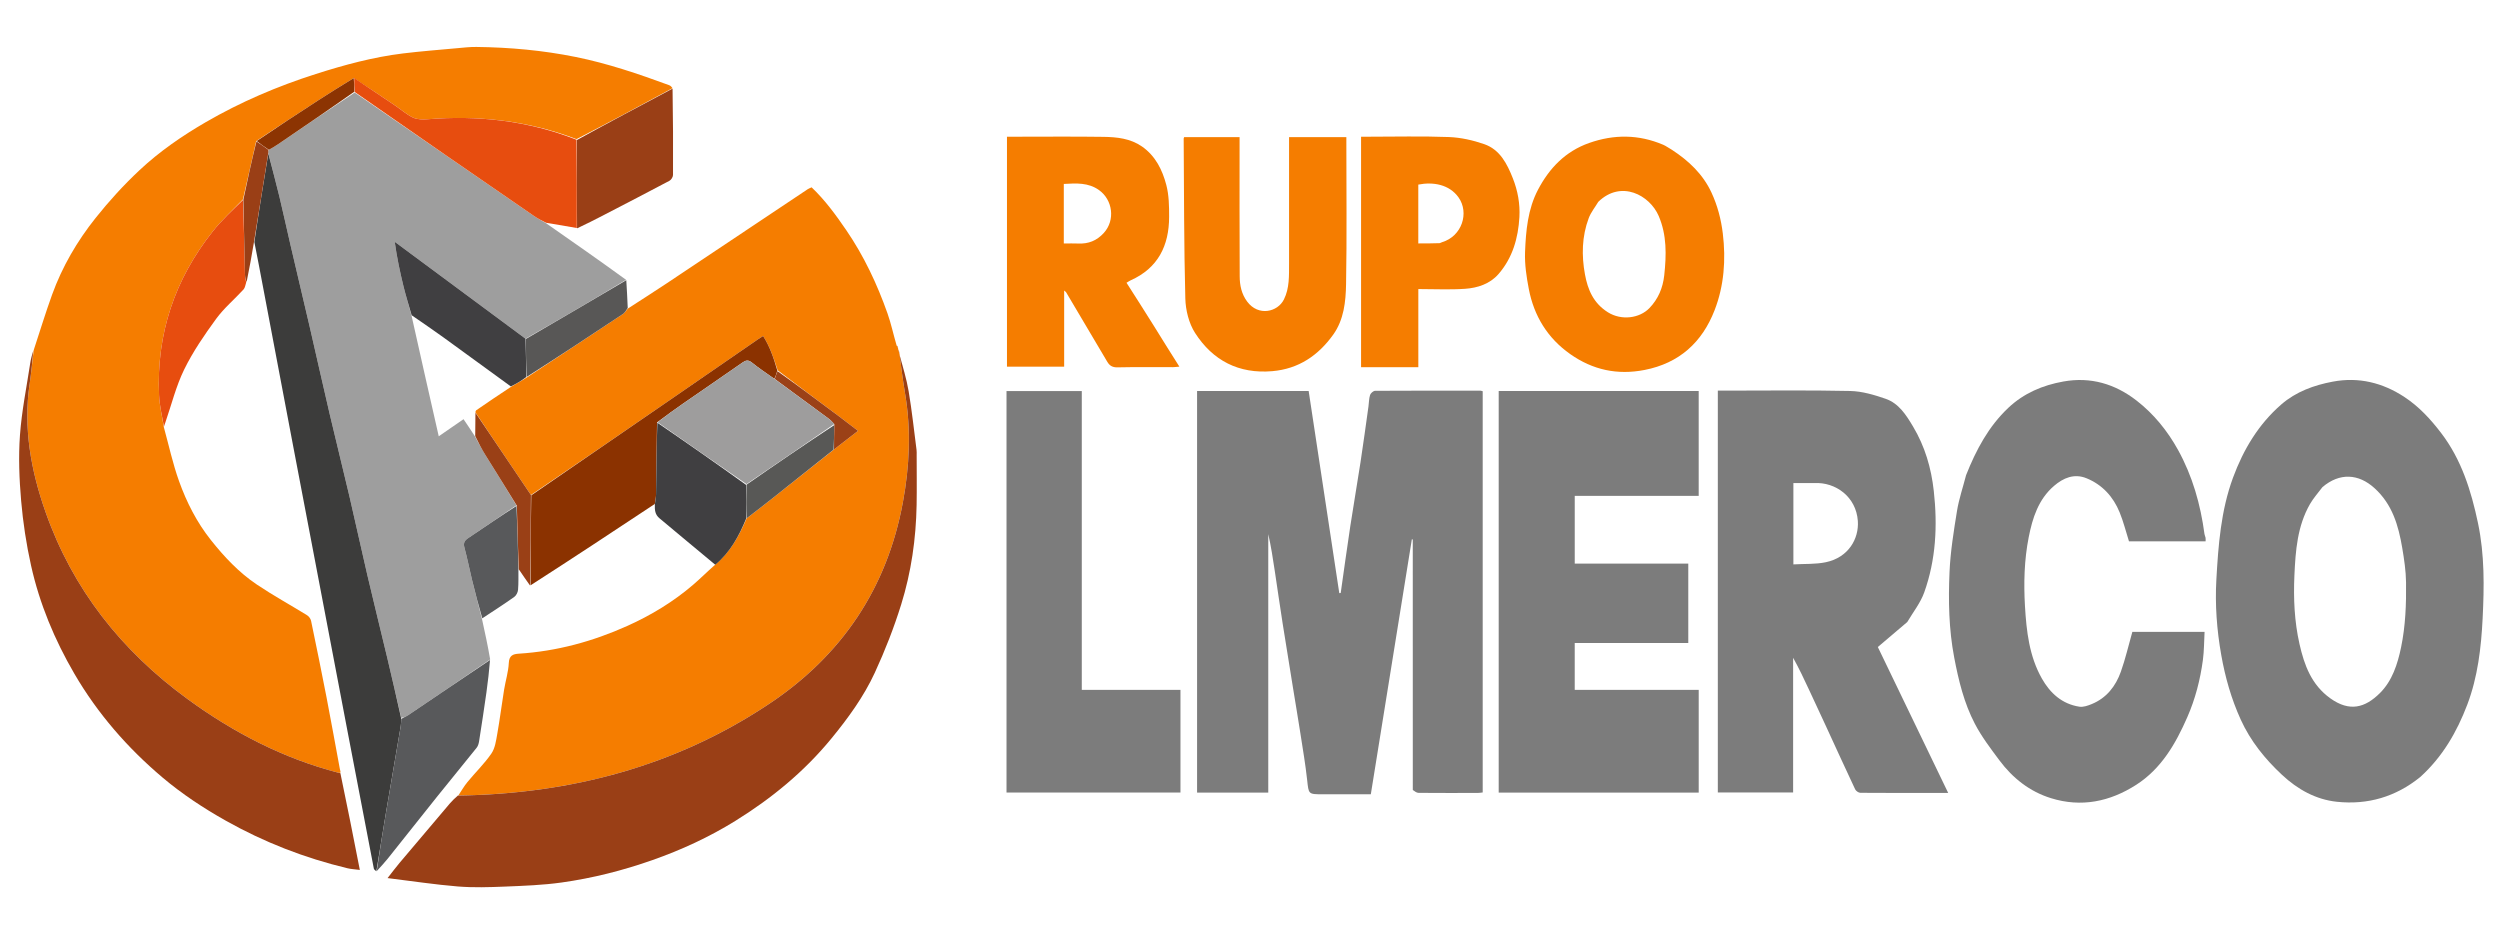 <svg viewBox="0 0 1920 716" fill="none" xmlns="http://www.w3.org/2000/svg">
<g clip-path="url(#clip0_231_2)">
<path d="M351.974 610.967C354.307 607.491 356.38 603.8 359.028 600.583C365.082 593.227 372.023 586.521 377.392 578.716C380.235 574.583 380.984 568.785 381.905 563.601C383.901 552.36 385.31 541.017 387.135 529.744C388.252 522.843 390.434 516.028 390.761 509.11C391.035 503.329 394.098 502.304 398.418 502.03C427.512 500.184 455.138 492.662 481.66 480.759C500.052 472.506 517.138 462.156 532.437 449.002C537.95 444.261 543.09 439.085 549.026 433.897C560.87 424.113 567.607 411.578 573.406 398.084C580.407 392.73 587.121 387.546 593.765 382.275C609.263 369.981 624.728 357.645 640.521 345.183C646.654 340.498 652.472 335.955 658.95 330.896C653.708 326.885 649.305 323.443 644.827 320.101C629.017 308.299 613.181 296.531 597.25 284.388C594.246 275.092 591.271 266.195 586.071 258.056C584.36 259.151 583.221 259.833 582.13 260.584C559.089 276.453 536.061 292.343 513.012 308.202C478.03 332.272 443.033 356.322 407.764 380.156C401.377 370.796 395.289 361.648 389.156 352.531C381.168 340.659 373.144 328.811 365.089 316.592C365.276 315.842 365.415 315.317 365.756 315.083C374.542 309.044 383.349 303.034 392.521 297.028C396.625 294.728 400.361 292.42 404.416 289.992C429.264 273.678 453.806 257.506 478.285 241.237C479.831 240.21 480.878 238.432 482.158 237.003C491.952 230.655 501.816 224.412 511.528 217.942C547.823 193.761 584.066 169.504 620.34 145.295C621.138 144.763 622.084 144.455 623.319 143.874C633.635 153.688 641.989 165.149 650.033 176.923C663.557 196.719 673.635 218.205 681.603 240.7C684.369 248.51 686.06 256.7 688.581 265.233C689.171 266.228 689.422 266.708 689.674 267.188C689.674 267.188 689.784 267.591 689.803 268.155C690.189 269.829 690.557 270.941 690.926 272.052C690.926 272.052 690.995 271.997 690.895 272.448C692.23 282.752 693.484 292.634 695.136 302.45C699.832 330.357 698.519 358.2 693.415 385.803C681.246 451.614 646.661 503.132 591.289 540.168C519.001 588.518 438.349 609.684 351.974 610.967Z" fill="#F57D00"/>
<path d="M25.878 268.916C30.565 254.694 34.925 240.355 40.015 226.278C47.777 204.809 59.245 185.203 73.386 167.442C83.754 154.421 95.086 141.98 107.237 130.616C122.498 116.343 139.712 104.459 157.879 93.912C184.75 78.31 213.099 66.229 242.612 56.81C264.459 49.837 286.596 43.838 309.425 41.049C323.261 39.359 337.174 38.291 351.059 37.017C355.978 36.566 360.921 35.998 365.847 36.056C391.499 36.358 416.895 38.655 442.143 43.755C466.795 48.734 490.38 56.782 513.857 65.404C514.89 65.784 515.755 66.624 516.453 67.724C491.821 81.157 467.435 94.118 442.764 106.856C405.552 92.668 367.37 88.393 328.166 91.602C324.517 91.901 320.327 91.798 317.153 90.281C312.257 87.942 308.057 84.168 303.501 81.093C293.028 74.022 282.518 67.004 271.666 59.989C262.344 65.681 253.328 71.269 244.43 77.038C228.577 87.316 212.795 97.703 196.757 108.338C193.301 123.395 190.071 138.16 186.575 153.117C178.64 161.403 170.312 168.974 163.414 177.678C134.251 214.477 120.04 256.424 122.163 303.503C122.534 311.729 124.561 319.88 125.823 328.065C129.666 341.964 132.694 356.156 137.561 369.687C143.347 385.772 151.094 401.042 161.857 414.619C172.156 427.611 183.446 439.643 197.189 448.888C209.717 457.316 223.02 464.589 235.879 472.537C237.27 473.397 238.58 475.234 238.912 476.829C242.992 496.397 246.992 515.982 250.788 535.606C254.341 553.97 257.62 572.386 261.046 590.774C261.191 591.554 261.597 592.287 261.466 593.373C260.725 593.64 260.394 593.593 260.073 593.51C217.559 582.484 179.309 562.624 144.03 536.871C93.334 499.864 55.836 452.605 34.91 393.064C23.727 361.247 17.781 328.57 22.786 294.629C24.045 286.092 24.859 277.489 25.878 268.916Z" fill="#F57D00"/>
<path d="M1085.03 606.709C1085.01 542.254 1085.01 478.274 1085.01 414.293C1084.77 414.267 1084.54 414.241 1084.3 414.215C1073.83 479.31 1063.35 544.405 1052.79 610C1040.35 610 1028.05 610 1015.76 610C1004.71 610 1005.09 609.959 1003.9 599.091C1002.6 587.202 1000.59 575.388 998.753 563.561C996.92 551.749 994.914 539.963 993.004 528.163C990.362 511.835 987.679 495.512 985.126 479.17C983.001 465.565 981.045 451.933 979.001 438.314C977.593 428.942 976.163 419.573 974.028 410.225C974.028 476.304 974.028 542.383 974.028 608.729C955.557 608.729 937.636 608.729 919.357 608.729C919.357 505.952 919.357 403.255 919.357 300.279C947.765 300.279 976.023 300.279 1005.05 300.279C1012.88 351.97 1020.72 403.757 1028.57 455.545C1028.93 455.502 1029.3 455.459 1029.67 455.417C1032.12 438.263 1034.45 421.093 1037.05 403.962C1039.53 387.607 1042.39 371.31 1044.88 354.958C1047.06 340.692 1048.98 326.386 1050.99 312.095C1051.4 309.167 1051.34 306.106 1052.22 303.338C1052.66 301.956 1054.74 300.153 1056.09 300.144C1083.08 299.968 1110.08 300.025 1137.08 300.053C1137.54 300.053 1138 300.281 1138.72 300.47C1138.72 403.083 1138.72 505.661 1138.72 608.604C1137.47 608.734 1136.2 608.979 1134.94 608.982C1119.77 609.008 1104.61 609.049 1089.45 608.92C1087.97 608.908 1086.51 607.789 1085.03 606.709Z" fill="#7C7C7C"/>
<path d="M370.08 475.005C372.347 485.338 374.613 495.67 376.444 506.459C355.169 521.04 334.34 535.182 313.465 549.256C311.882 550.323 309.971 550.904 308.148 551.331C304.525 535.696 301.028 520.428 297.395 505.191C292.343 484.004 287.079 462.867 282.112 441.66C277.403 421.553 273.077 401.357 268.371 381.25C263.404 360.031 258.084 338.894 253.11 317.676C247.914 295.511 243.002 273.28 237.865 251.101C232.99 230.047 227.957 209.029 223.048 187.982C220.163 175.608 217.507 163.18 214.523 150.83C211.862 139.815 208.891 128.875 206.037 117.551C206.066 116.502 206.114 115.803 206.507 115.046C209.096 113.584 211.389 112.252 213.576 110.764C233.098 97.488 252.601 84.185 272.395 71.068C318.456 102.781 364.225 134.328 410.026 165.827C412.888 167.795 416.003 169.396 419 171.167C439.602 185.541 460.204 199.914 480.81 214.89C455.181 230.431 429.548 245.369 403.61 260.142C369.923 235.224 336.541 210.471 303.159 185.719C304.813 197.673 307.167 208.785 309.871 219.81C311.706 227.298 314.032 234.665 316.082 242.49C322.972 273.492 329.919 304.089 336.954 335.069C343.808 330.339 349.953 326.098 355.99 321.932C359.061 326.464 361.953 330.732 364.907 335.368C367.574 340.332 370.032 345.018 372.81 349.506C380.765 362.357 388.851 375.127 396.588 388.086C384.097 396.577 371.949 404.979 359.674 413.192C356.817 415.103 355.688 416.906 356.674 420.524C358.896 428.68 360.487 437.006 362.5 445.222C364.938 455.172 367.546 465.08 370.08 475.005Z" fill="#9E9E9E"/>
<path d="M1464.78 477.709C1457.28 484.111 1450.03 490.254 1442.17 496.907C1459.78 533.428 1477.86 570.919 1496.22 608.995C1473.04 608.995 1450.89 609.044 1428.73 608.877C1427.37 608.867 1425.36 607.464 1424.75 606.186C1417 589.719 1409.46 573.152 1401.84 556.622C1397.71 547.681 1393.55 538.759 1389.39 529.837C1385.54 521.572 1381.66 513.318 1377.12 505.172C1377.12 539.526 1377.12 573.879 1377.12 608.616C1357.67 608.616 1338.63 608.616 1319.29 608.616C1319.29 505.942 1319.29 403.362 1319.29 300C1321.19 300 1323.11 300 1325.03 300C1357.03 300 1389.03 299.562 1421.01 300.278C1430.12 300.482 1439.42 303.248 1448.15 306.266C1458.28 309.773 1463.92 318.693 1469.2 327.539C1478.35 342.853 1483.2 359.398 1485.16 377.148C1488.1 403.67 1486.81 429.735 1477.83 454.917C1474.98 462.93 1469.38 469.966 1464.78 477.709ZM1393.42 371C1388.01 371 1382.59 371 1377.32 371C1377.32 392.096 1377.32 412.34 1377.32 433.453C1385.89 432.949 1394.31 433.459 1402.27 431.78C1419.67 428.109 1427.76 413.693 1426.82 400.099C1425.53 381.521 1409.76 370.147 1393.42 371Z" fill="#7C7C7C"/>
<path d="M1858.72 596.775C1839.84 612.063 1818.35 618.226 1794.83 615.777C1778.58 614.085 1764.62 606.294 1752.65 595.144C1739.5 582.895 1728.39 569.146 1720.88 552.646C1713.65 536.755 1708.94 520.176 1705.91 502.999C1702.52 483.853 1701.08 464.553 1702.16 445.24C1703.66 418.707 1705.63 392.125 1714.96 366.821C1722.95 345.186 1734.54 325.806 1752.07 310.585C1763.34 300.804 1777.16 295.803 1791.63 293.092C1811.48 289.373 1829.81 293.871 1846.61 304.91C1857.78 312.246 1866.68 321.941 1874.71 332.433C1890.42 352.965 1897.86 376.873 1903.11 401.8C1908.22 426.08 1907.88 450.649 1906.66 475.045C1905.53 497.395 1902.95 519.884 1894.88 541.141C1886.9 562.148 1875.87 581.26 1858.72 596.775ZM1783.66 374.086C1780.44 378.405 1776.74 382.452 1774.08 387.091C1764.35 404.026 1762.96 422.971 1762.11 441.841C1761.31 459.515 1762.08 477.176 1766 494.551C1769.68 510.854 1775.21 525.95 1789.68 536.312C1804.48 546.912 1816.39 543.619 1827.81 532.25C1837.23 522.873 1841.34 510.099 1844.04 497.082C1847.45 480.617 1848.05 463.916 1847.84 447.226C1847.73 438.405 1846.39 429.539 1844.92 420.809C1842.01 403.626 1837.35 387.352 1823.6 374.881C1811.33 363.749 1796.85 362.89 1783.66 374.086Z" fill="#7C7C7C"/>
<path d="M1151 392C1151 361.208 1151 330.915 1151 300.312C1202.36 300.312 1253.28 300.312 1304.6 300.312C1304.6 326.961 1304.6 353.666 1304.6 380.818C1272.98 380.818 1241.39 380.818 1209.4 380.818C1209.4 398.297 1209.4 415.337 1209.4 432.825C1238.36 432.825 1267.28 432.825 1296.6 432.825C1296.6 453.305 1296.6 473.344 1296.6 493.831C1267.63 493.831 1238.71 493.831 1209.39 493.831C1209.39 505.976 1209.39 517.683 1209.39 529.839C1241.04 529.839 1272.63 529.839 1304.61 529.839C1304.61 556.32 1304.61 582.358 1304.61 608.699C1253.62 608.699 1202.7 608.699 1151 608.699C1151 536.647 1151 464.573 1151 392Z" fill="#7C7C7C"/>
<path d="M1509.94 364.952C1517.65 345.483 1527.21 327.543 1542.35 313.247C1554.24 302.008 1568.74 295.841 1584.75 292.982C1605.64 289.249 1624.32 294.843 1640.72 307.516C1653.98 317.761 1664.53 330.752 1672.66 345.411C1683.82 365.562 1690.01 387.399 1693.04 410.176C1693.17 411.136 1693.7 412.038 1693.87 412.997C1694.02 413.787 1693.9 414.622 1693.9 415.718C1674.08 415.718 1654.47 415.718 1635.05 415.718C1632.69 408.286 1630.82 400.673 1627.88 393.495C1622.98 381.494 1614.66 372.305 1602.49 367.317C1592.96 363.412 1584.59 367.046 1577.45 373.197C1565.49 383.502 1560.96 397.78 1558.04 412.62C1554.6 430.1 1554.15 447.873 1555.18 465.535C1556.31 484.689 1558.44 503.955 1568.15 521.103C1574.49 532.31 1583.66 540.71 1596.99 542.741C1599.98 543.197 1603.48 541.94 1606.44 540.73C1617.82 536.072 1624.84 527.03 1628.81 515.879C1632.3 506.091 1634.63 495.891 1637.64 485.288C1655.04 485.288 1673.63 485.288 1693.11 485.288C1692.71 492.506 1692.78 499.742 1691.83 506.841C1689.8 521.974 1685.99 536.761 1679.87 550.743C1670.94 571.147 1659.92 590.371 1640.56 602.771C1620.43 615.67 1598.48 620.258 1575.14 612.996C1558.77 607.902 1545.76 597.612 1535.59 583.988C1528.84 574.949 1521.91 565.837 1516.71 555.893C1508.41 540.016 1504.2 522.659 1500.84 505.026C1496.67 483.202 1496.28 461.215 1497.24 439.26C1497.93 423.571 1500.47 407.914 1502.98 392.373C1504.47 383.231 1507.53 374.346 1509.94 364.952Z" fill="#7C7C7C"/>
<path d="M351.624 611.003C438.349 609.684 519.001 588.518 591.289 540.168C646.661 503.132 681.246 451.614 693.415 385.803C698.519 358.2 699.832 330.357 695.136 302.45C693.484 292.635 692.23 282.752 690.858 272.474C693.277 281.537 696.235 290.925 697.85 300.538C700.358 315.466 701.961 330.546 703.911 345.566C704.081 346.88 703.996 348.229 703.997 349.561C704.002 362.288 704.185 375.019 703.961 387.742C703.504 413.761 699.825 439.43 692.118 464.214C686.56 482.085 679.689 499.677 671.835 516.668C663.316 535.098 651.353 551.529 638.408 567.296C617.48 592.787 592.389 613.327 564.572 630.54C544.631 642.879 523.361 652.704 501.152 660.518C478.402 668.523 455.138 674.428 431.329 677.764C416.958 679.777 402.348 680.307 387.821 680.899C375.777 681.39 363.634 681.781 351.648 680.81C334.135 679.391 316.725 676.714 297.647 674.374C301.433 669.564 304.03 666.068 306.829 662.742C319.698 647.458 332.608 632.208 345.548 616.984C347.327 614.891 349.359 613.014 351.624 611.003Z" fill="#9A3F16"/>
<path d="M773 586C773 490.545 773 395.59 773 300.318C792.348 300.318 811.27 300.318 830.812 300.318C830.812 376.625 830.812 452.996 830.812 529.811C856.347 529.811 881.271 529.811 906.596 529.811C906.596 556.294 906.596 582.333 906.596 608.687C862.309 608.687 818.056 608.687 773 608.687C773 601.342 773 593.921 773 586Z" fill="#7C7C7C"/>
<path d="M25.589 269.172C24.859 277.489 24.045 286.092 22.786 294.629C17.781 328.57 23.727 361.247 34.91 393.064C55.836 452.605 93.334 499.864 144.03 536.871C179.309 562.624 217.559 582.484 260.073 593.51C260.394 593.593 260.725 593.64 261.415 593.763C266.578 618.291 271.378 642.761 276.349 668.102C272.616 667.616 269.697 667.499 266.909 666.833C234.013 658.965 202.814 646.843 173.295 630.215C156.139 620.552 139.781 609.766 124.795 597.098C97.86 574.33 74.952 548.021 57.124 517.434C41.913 491.336 30.379 463.694 23.83 434.244C20.198 417.908 17.666 401.209 16.228 384.537C14.79 367.854 14.127 350.914 15.329 334.246C16.674 315.589 20.462 297.106 23.268 278.56C23.734 275.484 24.612 272.47 25.589 269.172Z" fill="#9A3F16"/>
<path d="M886.001 250.007C892.481 260.534 898.894 270.698 905.763 281.584C903.498 281.772 902.128 281.983 900.757 281.985C886.594 282.009 872.427 281.808 858.271 282.125C854.397 282.212 852.188 280.899 850.373 277.819C839.878 260.02 829.332 242.251 818.784 224.484C818.559 224.104 818.107 223.86 817.274 223.122C817.274 242.816 817.274 262.005 817.274 281.596C802.486 281.596 788.098 281.596 773.354 281.596C773.354 223.057 773.354 164.345 773.354 105C775.063 105 776.829 105 778.594 105C801.588 105 824.586 104.769 847.575 105.105C857.843 105.256 868.16 106.344 877.031 112.505C887.411 119.715 892.698 130.518 895.731 142.079C897.782 149.898 897.907 158.374 897.889 166.555C897.842 188.635 889.406 205.921 868.256 215.339C867.232 215.795 866.312 216.48 865.168 217.163C872.149 228.083 879.042 238.863 886.001 250.007ZM817 163.5C817 171.247 817 178.994 817 187C821.131 187 824.608 186.868 828.072 187.027C835.92 187.385 842.312 184.855 847.724 178.909C856.752 168.991 854.492 153.456 844.076 146.008C835.86 140.132 826.623 140.71 817 141.27C817 148.583 817 155.541 817 163.5Z" fill="#F57D00"/>
<path d="M1283.94 114.993C1297.05 123.547 1307.88 133.807 1314.43 147.931C1319.04 157.884 1321.78 168.323 1323.11 179.274C1325.56 199.514 1324.1 219.501 1316.77 238.342C1307.25 262.833 1289.77 278.92 1263.01 284.129C1242.04 288.212 1223.18 284.078 1205.94 271.949C1188.53 259.697 1178.11 242.694 1174.13 221.973C1172.34 212.68 1170.89 203.068 1171.24 193.675C1171.87 177.237 1173.34 160.602 1181.2 145.68C1189.9 129.138 1202.2 116.252 1220.46 109.81C1239.66 103.034 1258.54 103.203 1277.29 111.153C1279.52 112.099 1281.49 113.654 1283.94 114.993ZM1227.49 155.007C1225 159.17 1221.81 163.074 1220.13 167.545C1214.87 181.57 1214.58 196.276 1217.25 210.734C1219.38 222.284 1223.62 232.756 1234.84 239.815C1245.26 246.367 1259.18 244.47 1266.72 236.656C1273.47 229.671 1277.08 221.195 1278.15 211.343C1279.83 195.824 1280.16 180.496 1273.88 165.873C1267.01 149.874 1245.05 137.934 1227.49 155.007Z" fill="#F57D00"/>
<path d="M206.057 117.902C208.891 128.875 211.862 139.815 214.523 150.83C217.507 163.18 220.163 175.608 223.048 187.982C227.957 209.029 232.99 230.047 237.865 251.101C243.001 273.28 247.914 295.511 253.11 317.676C258.084 338.894 263.404 360.031 268.371 381.25C273.077 401.357 277.403 421.553 282.112 441.66C287.079 462.867 292.343 484.004 297.395 505.191C301.028 520.428 304.525 535.696 308.108 551.792C308.022 554.291 308.054 555.974 307.777 557.605C303.997 579.88 300.138 602.142 296.376 624.42C293.86 639.32 291.467 654.241 289.019 669.153C288.363 668.484 287.263 667.901 287.115 667.135C280.11 630.857 273.179 594.566 266.257 558.272C258.216 516.115 250.194 473.955 242.159 431.798C236.545 402.336 230.903 372.88 225.307 343.415C217.516 302.391 209.756 261.362 201.987 220.334C199.86 209.102 197.748 197.867 195.347 185.887C198.728 162.728 202.393 140.315 206.057 117.902Z" fill="#3C3C3B"/>
<path d="M990 201.994C990 169.532 990 137.568 990 105.303C1004.72 105.303 1019.11 105.303 1034 105.303C1034 106.875 1034 108.324 1034 109.773C1034 145.932 1034.43 182.098 1033.78 218.245C1033.54 231.666 1032.12 245.561 1023.89 257.035C1012.44 272.994 997.373 283.315 977.128 285.056C951.31 287.276 931.385 276.869 917.798 255.685C913.04 248.266 910.562 238.205 910.33 229.266C909.266 188.364 909.367 147.432 909.063 106.511C909.061 106.206 909.236 105.901 909.418 105.3C923.392 105.3 937.445 105.3 952 105.3C952 107.215 952 108.998 952 110.782C952 144.607 951.897 178.434 952.086 212.258C952.124 219.099 953.447 225.725 957.817 231.606C966.428 243.195 981.269 239.64 986.052 229.985C990.408 221.191 989.944 211.835 990 201.994Z" fill="#F57D00"/>
<path d="M1067 282C1059.53 282 1052.56 282 1045.3 282C1045.3 222.936 1045.3 164.216 1045.3 105C1047.05 105 1048.67 105 1050.29 105C1071.12 105 1091.97 104.459 1112.77 105.249C1121.9 105.596 1131.26 107.708 1139.92 110.715C1152.01 114.914 1157.48 125.858 1161.87 136.951C1165.63 146.455 1167.48 156.53 1166.9 166.739C1165.99 182.845 1161.66 198.019 1150.87 210.448C1144.24 218.088 1134.75 221.154 1125.06 221.812C1113.36 222.606 1101.56 222 1089.28 222C1089.28 242.518 1089.28 261.911 1089.28 282C1081.69 282 1074.59 282 1067 282ZM1105.72 186.743C1106.31 186.494 1106.88 186.189 1107.49 186.006C1122.91 181.381 1128.45 163.38 1120.21 151.678C1113.09 141.579 1100.56 139.54 1089.25 141.764C1089.25 156.714 1089.25 171.644 1089.25 186.961C1094.62 186.961 1099.74 186.961 1105.72 186.743Z" fill="#F57D00"/>
<path d="M408.042 380.381C443.033 356.322 478.03 332.272 513.012 308.202C536.061 292.343 559.089 276.453 582.13 260.584C583.221 259.833 584.36 259.151 586.071 258.056C591.271 266.195 594.246 275.092 597.011 284.688C596.25 287.246 595.622 289.141 594.671 290.925C588.696 286.723 582.889 282.827 577.458 278.463C574.677 276.228 572.822 276.62 570.133 278.502C555.03 289.078 539.775 299.437 524.621 309.94C517.951 314.562 511.396 319.349 504.607 324.423C504.248 343.093 504.105 361.401 503.852 379.707C503.818 382.152 503.225 384.59 502.892 387.031C471.177 408.012 439.463 428.994 407.387 449.568C407.364 426.233 407.703 403.307 408.042 380.381Z" fill="#8B3200"/>
<path d="M419.416 171.099C416.003 169.396 412.888 167.795 410.026 165.827C364.225 134.328 318.456 102.781 272.391 70.617C272.076 66.647 272.05 63.306 272.023 59.965C282.518 67.004 293.028 74.022 303.501 81.093C308.057 84.168 312.257 87.942 317.153 90.281C320.327 91.798 324.517 91.901 328.166 91.602C367.37 88.393 405.552 92.668 442.772 107.319C443.039 130.382 443.013 152.76 442.988 175.139C435.269 173.77 427.55 172.4 419.416 171.099Z" fill="#E74D0F"/>
<path d="M289.316 668.983C291.467 654.241 293.86 639.32 296.376 624.42C300.138 602.142 303.998 579.88 307.777 557.605C308.054 555.974 308.022 554.291 308.173 552.172C309.971 550.904 311.882 550.323 313.465 549.256C334.34 535.182 355.169 521.04 376.348 506.863C375.663 515.115 374.756 523.436 373.586 531.72C371.817 544.258 369.906 556.776 367.942 569.285C367.672 571.009 367.133 572.933 366.078 574.253C355.994 586.87 345.708 599.325 335.606 611.928C322.934 627.735 310.405 643.656 297.754 659.48C295.179 662.701 292.334 665.707 289.316 668.983Z" fill="#58595B"/>
<path d="M443.184 175.378C443.013 152.76 443.039 130.382 443.056 107.541C467.435 94.118 491.821 81.157 516.526 68.069C516.894 90.097 516.999 112.252 516.874 134.405C516.865 135.921 515.492 138.113 514.139 138.833C497.511 147.674 480.773 156.308 464.055 164.978C457.175 168.546 450.273 172.072 443.184 175.378Z" fill="#9A3F16"/>
<path d="M502.925 387.461C503.225 384.59 503.818 382.152 503.852 379.707C504.105 361.401 504.248 343.093 504.846 324.664C527.851 340.344 550.435 356.145 573.021 372.418C573.045 381.331 573.067 389.773 573.088 398.215C567.607 411.579 560.87 424.113 549.33 433.737C534.872 421.872 520.81 409.869 506.551 398.104C503.074 395.235 502.768 391.779 502.925 387.461Z" fill="#403F41"/>
<path d="M125.907 327.669C124.561 319.88 122.534 311.729 122.164 303.503C120.04 256.424 134.251 214.477 163.414 177.678C170.312 168.974 178.64 161.403 186.619 153.59C187.32 172.809 187.685 191.749 188.138 210.687C188.188 212.805 188.732 214.911 189.048 217.023C188.411 218.792 188.233 220.981 187.062 222.261C180.083 229.883 171.99 236.649 165.951 244.928C156.947 257.273 148.165 270.062 141.474 283.731C135.17 296.61 131.695 310.874 126.972 324.527C126.655 325.445 126.318 326.357 125.907 327.669Z" fill="#E74D0F"/>
<path d="M370.393 474.869C367.546 465.08 364.938 455.172 362.5 445.222C360.487 437.006 358.896 428.68 356.674 420.524C355.688 416.906 356.817 415.103 359.674 413.192C371.949 404.979 384.097 396.577 396.651 388.555C397.39 404.915 397.768 420.963 398.146 437.011C398.096 442.339 398.301 447.688 397.862 452.983C397.703 454.908 396.473 457.361 394.936 458.451C387.001 464.078 378.808 469.341 370.393 474.869Z" fill="#58595B"/>
<path d="M403.915 260.307C429.548 245.369 455.181 230.431 480.989 215.187C481.458 221.945 481.752 229.008 482.102 236.537C480.878 238.432 479.831 240.21 478.285 241.237C453.806 257.506 429.264 273.678 404.393 289.518C404.005 279.545 403.96 269.926 403.915 260.307Z" fill="#585756"/>
<path d="M398.425 437.202C397.768 420.963 397.39 404.915 396.948 388.398C388.851 375.127 380.765 362.357 372.81 349.506C370.031 345.018 367.573 340.332 364.964 334.903C365.018 328.364 365.076 322.659 365.135 316.953C373.144 328.811 381.168 340.659 389.155 352.531C395.289 361.648 401.377 370.796 407.764 380.156C407.703 403.307 407.364 426.233 407.04 449.636C404.271 445.872 401.487 441.632 398.425 437.202Z" fill="#9A4016"/>
<path d="M189.367 216.778C188.732 214.911 188.188 212.805 188.137 210.687C187.685 191.749 187.32 172.809 186.884 153.397C190.071 138.16 193.301 123.395 196.945 108.612C200.293 110.764 203.228 112.934 206.162 115.104C206.114 115.803 206.066 116.502 206.037 117.551C202.393 140.315 198.728 162.728 195.108 185.585C193.331 196.197 191.509 206.365 189.367 216.778Z" fill="#9A3F16"/>
<path d="M690.952 271.677C690.558 270.941 690.189 269.829 689.871 268.352C690.274 269.092 690.626 270.197 690.952 271.677Z" fill="#9A3F16"/>
<path d="M689.771 266.87C689.422 266.708 689.171 266.228 688.887 265.474C689.193 265.65 689.53 266.101 689.771 266.87Z" fill="#9A3F16"/>
<path d="M403.61 260.142C403.96 269.926 404.005 279.545 404.073 289.638C400.361 292.42 396.625 294.728 392.305 296.762C374.635 283.994 357.59 271.441 340.444 259.031C332.444 253.241 324.246 247.726 316.138 242.086C314.032 234.665 311.706 227.298 309.871 219.81C307.167 208.785 304.813 197.673 303.159 185.719C336.541 210.472 369.923 235.224 403.61 260.142Z" fill="#403F41"/>
<path d="M573.406 398.084C573.067 389.773 573.045 381.331 573.31 372.249C596.012 356.376 618.428 341.143 640.887 326.376C640.689 333.003 640.448 339.164 640.207 345.326C624.728 357.645 609.263 369.981 593.765 382.275C587.121 387.546 580.407 392.73 573.406 398.084Z" fill="#585856"/>
<path d="M640.521 345.183C640.448 339.164 640.689 333.003 640.831 326.047C639.24 323.966 637.825 322.575 636.244 321.407C622.511 311.261 608.748 301.154 594.994 291.036C595.622 289.141 596.25 287.246 597.117 285.051C613.181 296.531 629.017 308.299 644.827 320.101C649.305 323.443 653.708 326.885 658.95 330.896C652.472 335.955 646.654 340.498 640.521 345.183Z" fill="#9B4117"/>
<path d="M206.507 115.046C203.228 112.934 200.293 110.764 197.172 108.319C212.795 97.703 228.577 87.316 244.43 77.038C253.328 71.269 262.345 65.681 271.666 59.989C272.05 63.306 272.076 66.647 272.106 70.439C252.601 84.185 233.098 97.488 213.576 110.764C211.389 112.252 209.096 113.584 206.507 115.046Z" fill="#8C3402"/>
<path d="M594.671 290.925C608.748 301.154 622.511 311.261 636.244 321.407C637.825 322.575 639.24 323.966 640.788 325.582C618.428 341.143 596.012 356.376 573.307 371.777C550.435 356.145 527.851 340.344 505.028 324.302C511.396 319.349 517.951 314.562 524.621 309.94C539.775 299.437 555.03 289.078 570.133 278.502C572.822 276.62 574.677 276.228 577.458 278.463C582.889 282.827 588.696 286.723 594.671 290.925Z" fill="#9E9D9D"/>
</g>
<defs>
<clipPath id="clip0_231_2">
<rect width="1920" height="716" fill="white"/>
</clipPath>
</defs>
</svg>

